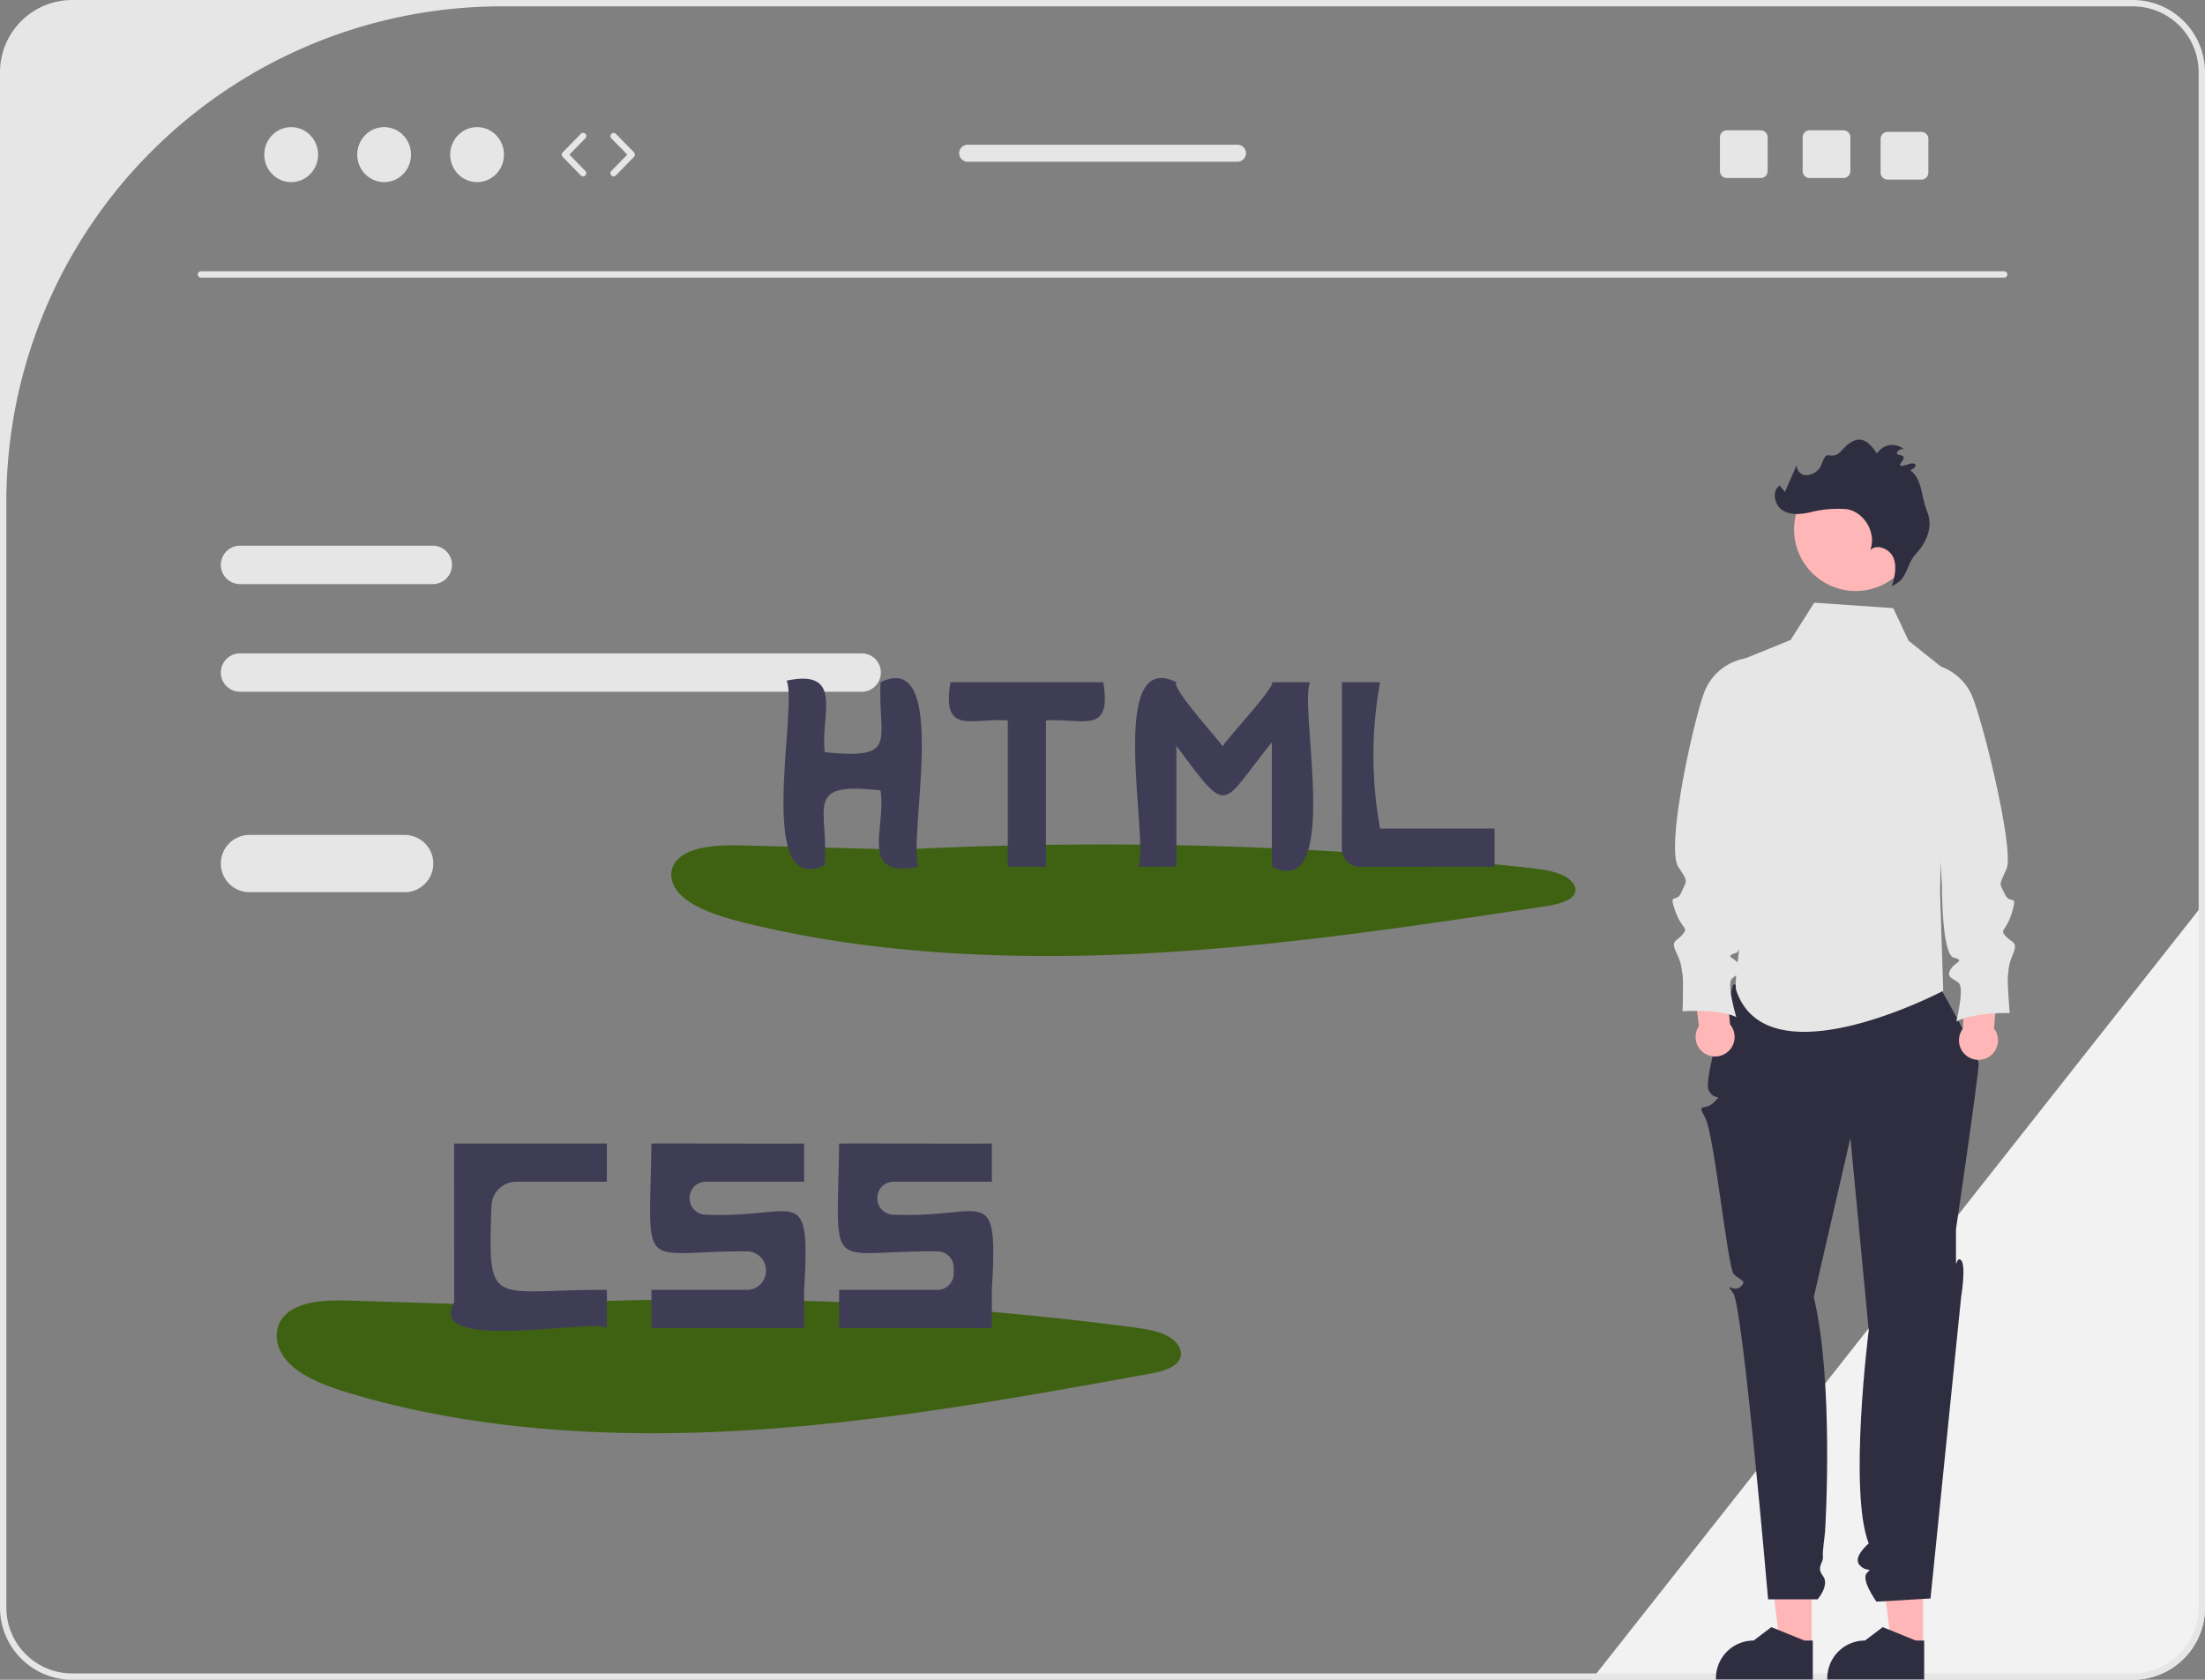 <svg xmlns="http://www.w3.org/2000/svg" data-name="Layer 1" width="693" height="528" viewBox="0 0 693 528" xmlns:xlink="http://www.w3.org/1999/xlink"><rect x="0" y="0" width="693" height="528" fill="#808080" stroke="none"/><path d="M946.5,469.5V691.31A22.717,22.717,0,0,1,923.81,714H753.67l1.58-2L944.5,472.04Z" transform="translate(-253.5 -186)" fill="#f2f2f2"/><path d="M524.312,391.368H328.943a6.036,6.036,0,0,0,0,12.072H524.312a6.036,6.036,0,0,0,0-12.072Z" transform="translate(-253.5 -186)" fill="#e6e6e6"/><path d="M389.518,357.524H328.943a6.036,6.036,0,0,0,0,12.072h60.575a6.036,6.036,0,0,0,0-12.072Z" transform="translate(-253.5 -186)" fill="#e6e6e6"/><path d="M923.81,186H276.19a22.717,22.717,0,0,0-22.69,22.69V691.31A22.717,22.717,0,0,0,276.19,714H923.81a22.717,22.717,0,0,0,22.69-22.69V208.69A22.717,22.717,0,0,0,923.81,186ZM944.5,691.31A20.69,20.69,0,0,1,923.81,712H276.19a20.69,20.69,0,0,1-20.69-20.69V343.676A155.676,155.676,0,0,1,411.176,188H923.81a20.69,20.69,0,0,1,20.69,20.69Z" transform="translate(-253.5 -186)" fill="#e6e6e6"/><path d="M883.39,273.269H316.66a1,1,0,0,1,0-2H883.39a1,1,0,0,1,0,2Z" transform="translate(-253.5 -186)" fill="#e6e6e6"/><ellipse cx="91.515" cy="48.603" rx="8.457" ry="8.645" fill="#e6e6e6"/><ellipse cx="120.729" cy="48.603" rx="8.457" ry="8.645" fill="#e6e6e6"/><ellipse cx="149.942" cy="48.603" rx="8.457" ry="8.645" fill="#e6e6e6"/><path d="M436.754,241.436a.997.997,0,0,1-.715-.301l-5.706-5.833a1.0 1,0,0,1,0-1.398l5.706-5.833a1,1,0,1,1,1.43,1.398l-5.022,5.133,5.022,5.134a1,1,0,0,1-.715,1.699Z" transform="translate(-253.5 -186)" fill="#e6e6e6"/><path d="M446.342,241.436a1,1,0,0,1-.715-1.699l5.021-5.134-5.021-5.133a1,1,0,0,1,1.43-1.398l5.706,5.833a1.0 1,0,0,1,0,1.398l-5.706,5.833A.997.997,0,0,1,446.342,241.436Z" transform="translate(-253.5 -186)" fill="#e6e6e6"/><path d="M832.852,226.959h-10.61a2.189,2.189,0,0,0-2.19,2.19v10.62a2.189,2.189,0,0,0,2.19,2.19h10.61a2.198,2.198,0,0,0,2.2-2.19v-10.62A2.198,2.198,0,0,0,832.852,226.959Z" transform="translate(-253.5 -186)" fill="#e6e6e6"/><path d="M806.852,226.959h-10.61a2.189,2.189,0,0,0-2.19,2.19v10.62a2.189,2.189,0,0,0,2.19,2.19h10.61a2.198,2.198,0,0,0,2.2-2.19v-10.62A2.198,2.198,0,0,0,806.852,226.959Z" transform="translate(-253.5 -186)" fill="#e6e6e6"/><path d="M857.352,227.459h-10.61a2.189,2.189,0,0,0-2.19,2.19v10.62a2.189,2.189,0,0,0,2.19,2.19h10.61a2.198,2.198,0,0,0,2.2-2.19v-10.62A2.198,2.198,0,0,0,857.352,227.459Z" transform="translate(-253.5 -186)" fill="#e6e6e6"/><path d="M642.43,231.499h-84.81a2.67,2.67,0,1,0,0,5.34h84.81a2.67,2.67,0,0,0,0-5.34Z" transform="translate(-253.5 -186)" fill="#e6e6e6"/><path d="M415.107,596.446l-50.717-1.603c-7.034-.222-14.944-.211-19.962,3.424-5.694,4.126-4.832,11.435-.104,16.176s12.277,7.45,19.686,9.652c39.364,11.7,82.929,14.075,125.229,11.428s83.73-10.131,124.955-17.59c3.91-.707,8.341-1.725,9.936-4.446,1.542-2.632-.476-5.807-3.611-7.508s-7.109-2.275-10.943-2.781a1027.708,1027.708,0,0,0-209.501-5.976" transform="translate(-253.5 -186)" fill="#3f6212"/><path d="M506.23,557.44v-12c-8.708.123-39.87-.089-48,0-.605,41.941-4.313,33.725,30.048,33.888a5.975,5.975,0,0,1,5.952,5.967l0,.18a5.965,5.965,0,0,1-5.965,5.965H458.23v12h48c.067-.04-.049-11.587 0-12,2.03-34.765-1.986-22.261-31.166-23.656a5.095,5.095,0,0,1-4.835-5.095l0-.15a5.1,5.1,0,0,1,5.1-5.1Z" transform="translate(-253.5 -186)" fill="#3f3d56"/><path d="M565.23,557.44v-12c-8.708.123-39.87-.089-48,0-.61,42.305-4.378,33.579,30.952,33.895a5.1,5.1,0,0,1,5.048,5.1c-0.0.63-0,1.275-0,1.907a5.099,5.099,0,0,1-5.1,5.098H517.23v12h48c.067-.04-.049-11.587 0-12,2.03-34.765-1.986-22.261-31.166-23.656a5.095,5.095,0,0,1-4.835-5.095l0-.15a5.1,5.1,0,0,1,5.1-5.1Z" transform="translate(-253.5 -186)" fill="#3f3d56"/><path d="M444.23,557.44v-12h-48c-.034,10.703.025,39.032-0,50-9.409,15.929,44.042,4.901,48.003,8.004C444.23,603.44,444.23,591.44,444.23,591.44c-36.521-.191-37.439,6.646-36.264-26.43a7.844,7.844,0,0,1,7.834-7.571C426.358,557.44,444.23,557.44,444.23,557.44Z" transform="translate(-253.5 -186)" fill="#3f3d56"/><path d="M539.107,453.112l-50.717-1.336c-7.034-.185-14.944-.176-19.962,2.854-5.694,3.439-4.832,9.532-.104,13.484s12.277,6.21,19.686,8.046c39.364,9.753,82.929,11.733,125.229,9.526s83.73-8.445,124.955-14.663c3.91-.59,8.341-1.438,9.936-3.706,1.542-2.194-.476-4.84-3.611-6.258s-7.109-1.896-10.943-2.318a1231.445,1231.445,0,0,0-209.501-4.981" transform="translate(-253.5 -186)" fill="#3f6212"/><path d="M530.23,400.44c-.817,18.526,5.992,24.358-17.501,21.998-1.587-11.052,6.462-26.39-11.999-22.496,3.698,8.018-10.303,68.844,11.996,57.995,1.252-18.275-7.002-26.29,17.504-23.494,1.965,11.297-7.207,27.921,11.999,23.996C538.531,450.417,552.532,389.596,530.23,400.44Z" transform="translate(-253.5 -186)" fill="#3f3d56"/><path d="M653.23,400.44c1.647,1.017-15.09,18.724-15.452,20.175-.502-1.238-16.477-18.562-14.548-20.174-22.23-10.985-8.375,50.195-12.004,58.002.004-.003,12.004-.003,12.004-.003V420.442c16.867,22.75,13.735,18.922,30-1.117L653.23,458.44c22.229,10.989,8.376-50.199,12.004-58.003C665.23,400.44,653.23,400.44,653.23,400.44Z" transform="translate(-253.5 -186)" fill="#3f3d56"/><path d="M600.23,400.44h-48c-2.82,16.822,6.505,11.18,18.002,12L570.23,458.44h12v-46C593.673,411.662,603.086,417.188,600.23,400.44Z" transform="translate(-253.5 -186)" fill="#3f3d56"/><path d="M687.23,446.44a128.279,128.279,0,0,1,0-46h-12c.069,7.603-.021,38.282-.014,52.312a5.71,5.71,0,0,0,5.706,5.713c12.09.016,35.17-.073,42.309-.024L723.23,446.44Z" transform="translate(-253.5 -186)" fill="#3f3d56"/><path d="M380.681,448.44H331.907a9,9,0,0,0,0,18h48.774a9,9,0,0,0,0-18Z" transform="translate(-253.5 -186)" fill="#e6e6e6"/><polygon points="569.392 517.568 559.491 517.567 554.781 479.377 569.394 479.378 569.392 517.568" fill="#ffb6b6"/><path d="M823.241,713.897l-30.447-.001v-.385a11.851,11.851,0,0,1,11.851-11.851h.001l5.562-4.219,10.377,4.22,2.658 0Z" transform="translate(-253.5 -186)" fill="#2f2e41"/><polygon points="604.392 517.568 594.491 517.567 589.781 479.377 604.394 479.378 604.392 517.568" fill="#ffb6b6"/><path d="M858.241,713.897l-30.447-.001v-.385a11.851,11.851,0,0,1,11.851-11.851h.001l5.562-4.219,10.377,4.22,2.658 0Z" transform="translate(-253.5 -186)" fill="#2f2e41"/><path d="M798.239,495.48s-9.526,29.258-7.768,33.109S795.23,529.44,792.23,532.44s-5.619-.189-2.809,4.906,7.066,47.034,8.938,49.064,4.446,2.085,2.159,4.057S795.23,588.44,798.23,592.44s10.961,96.276,10.961,96.276h15.551s3.873-4.465,1.681-7.37.192-4.025,0-5.965.537-6.123.672-8.031,2.764-47.378-3.551-73.643l11.514-50.012,5.757,60.446s-6.416,50.702,0,67.001c0,0-5.172,4.307-2.878,6.803S842.23,678.44,840.23,680.44s3,9,3,9l17-1,9.622-94.734s1.622-9.88,0-11.573S868.23,586.44,868.23,580.44v-8s7.251-49.205,7.125-52.102S863.23,496.44,863.23,496.44Z" transform="translate(-253.5 -186)" fill="#2f2e41"/><path d="M848.519,377.147l-24.823-1.707-7.428,11.712-17.889,7.273v57.695A55.6,55.6,0,0,1,801.23,469.44c-.068,11.495-3.023,25.035-2,28,10,29,65,0,65,0l-1-31,1.357-70.059-11.239-8.964Z" transform="translate(-253.5 -186)" fill="#e6e6e6"/><path d="M797.233,508.005,795.521,489.763l-10.557-.476,2.496,19.221a6.133,6.133,0,1,0,9.773-.504Z" transform="translate(-253.5 -186)" fill="#ffb6b6"/><path d="M802.428,392.886l-.293.05a16.988,16.988,0,0,0-12.585,9.628c-3.023,6.538-12.84,49.517-8.537,55.998,3.338,5.027,2.527,4.046.958,7.838s-4.096-.254-2.025,5.764,4.347,5.159,2.424,7.485-3.894,1.869-2.025,5.764,1.566,5.209,1.919,6.675.046,11.782.046,11.782,11.276-.855,16.888,1.827c0,0-3.131-10.418-1.361-12.086s3.894-1.869,2.378-4.297-4.954-2.53-1.212-3.742,2.537-22.956,2.537-22.956C807.705,446.475,805.27,419.927,802.428,392.886Z" transform="translate(-253.5 -186)" fill="#e6e6e6"/><path d="M870.422,509.306l.789-18.304,10.519-1.008-1.523,19.323a6.133,6.133,0,1,1-9.786-.01Z" transform="translate(-253.5 -186)" fill="#ffb6b6"/><path d="M859.426,394.597l.295.035a16.988,16.988,0,0,1,13.054,8.981c3.349,6.377,13.945,49.569,11.351,55.496-2.419,5.528-2.319,4.168-.561,7.876s4.078-.461,2.313,5.654-4.081,5.372-2.044,7.597,3.984,1.671,2.313,5.654-1.301,5.281-1.58,6.764.548,11.769.548,11.769-11.305-.285-16.774,2.676c0,0,2.602-10.562.749-12.139s-3.984-1.671-2.592-4.172,4.821-2.777,1.022-3.799-3.692-22.798-3.692-22.798Z" transform="translate(-253.5 -186)" fill="#e6e6e6"/><circle cx="583.217" cy="166.41" r="19.362" fill="#ffb6b6"/><path d="M850.192,368.984c2.693-2.107,2.954-6.124,5.252-8.657,3.842-4.234,5.647-8.789,3.635-13.805-1.78-4.437-1.402-9.891-5.236-12.747,1.883-.682,2.326-2.097.665-2.123-1.12-.018-5.297,2.124-3.287-.544s-1.795-1.615-1.543-2.707,1.865-1.697,2.577-.831a5.64,5.64,0,0,0-8.846,1.012c-2.265-3.394-4.668-5.729-8.134-3.575-3.403,2.115-3.359,4.73-7.019,4.102-1.721-.295-1.883,2.955-3.059,4.246a5.247,5.247,0,0,1-4.609,1.966c-1.715-.324-3.027-2.462-2.066-3.919l-4.043,9.224-1.629-1.999c-2.589,1.687-1.739,6.09.867,7.751s5.993,1.306,8.994.57a35.276,35.276,0,0,1,11.052-.917c5.666.8,9.613,7.575,7.515,12.899,2.177-2.138,6.204-.364,7.332,2.471s.301,6.029-.535,8.964" transform="translate(-253.5 -186)" fill="#2f2e41"/></svg>